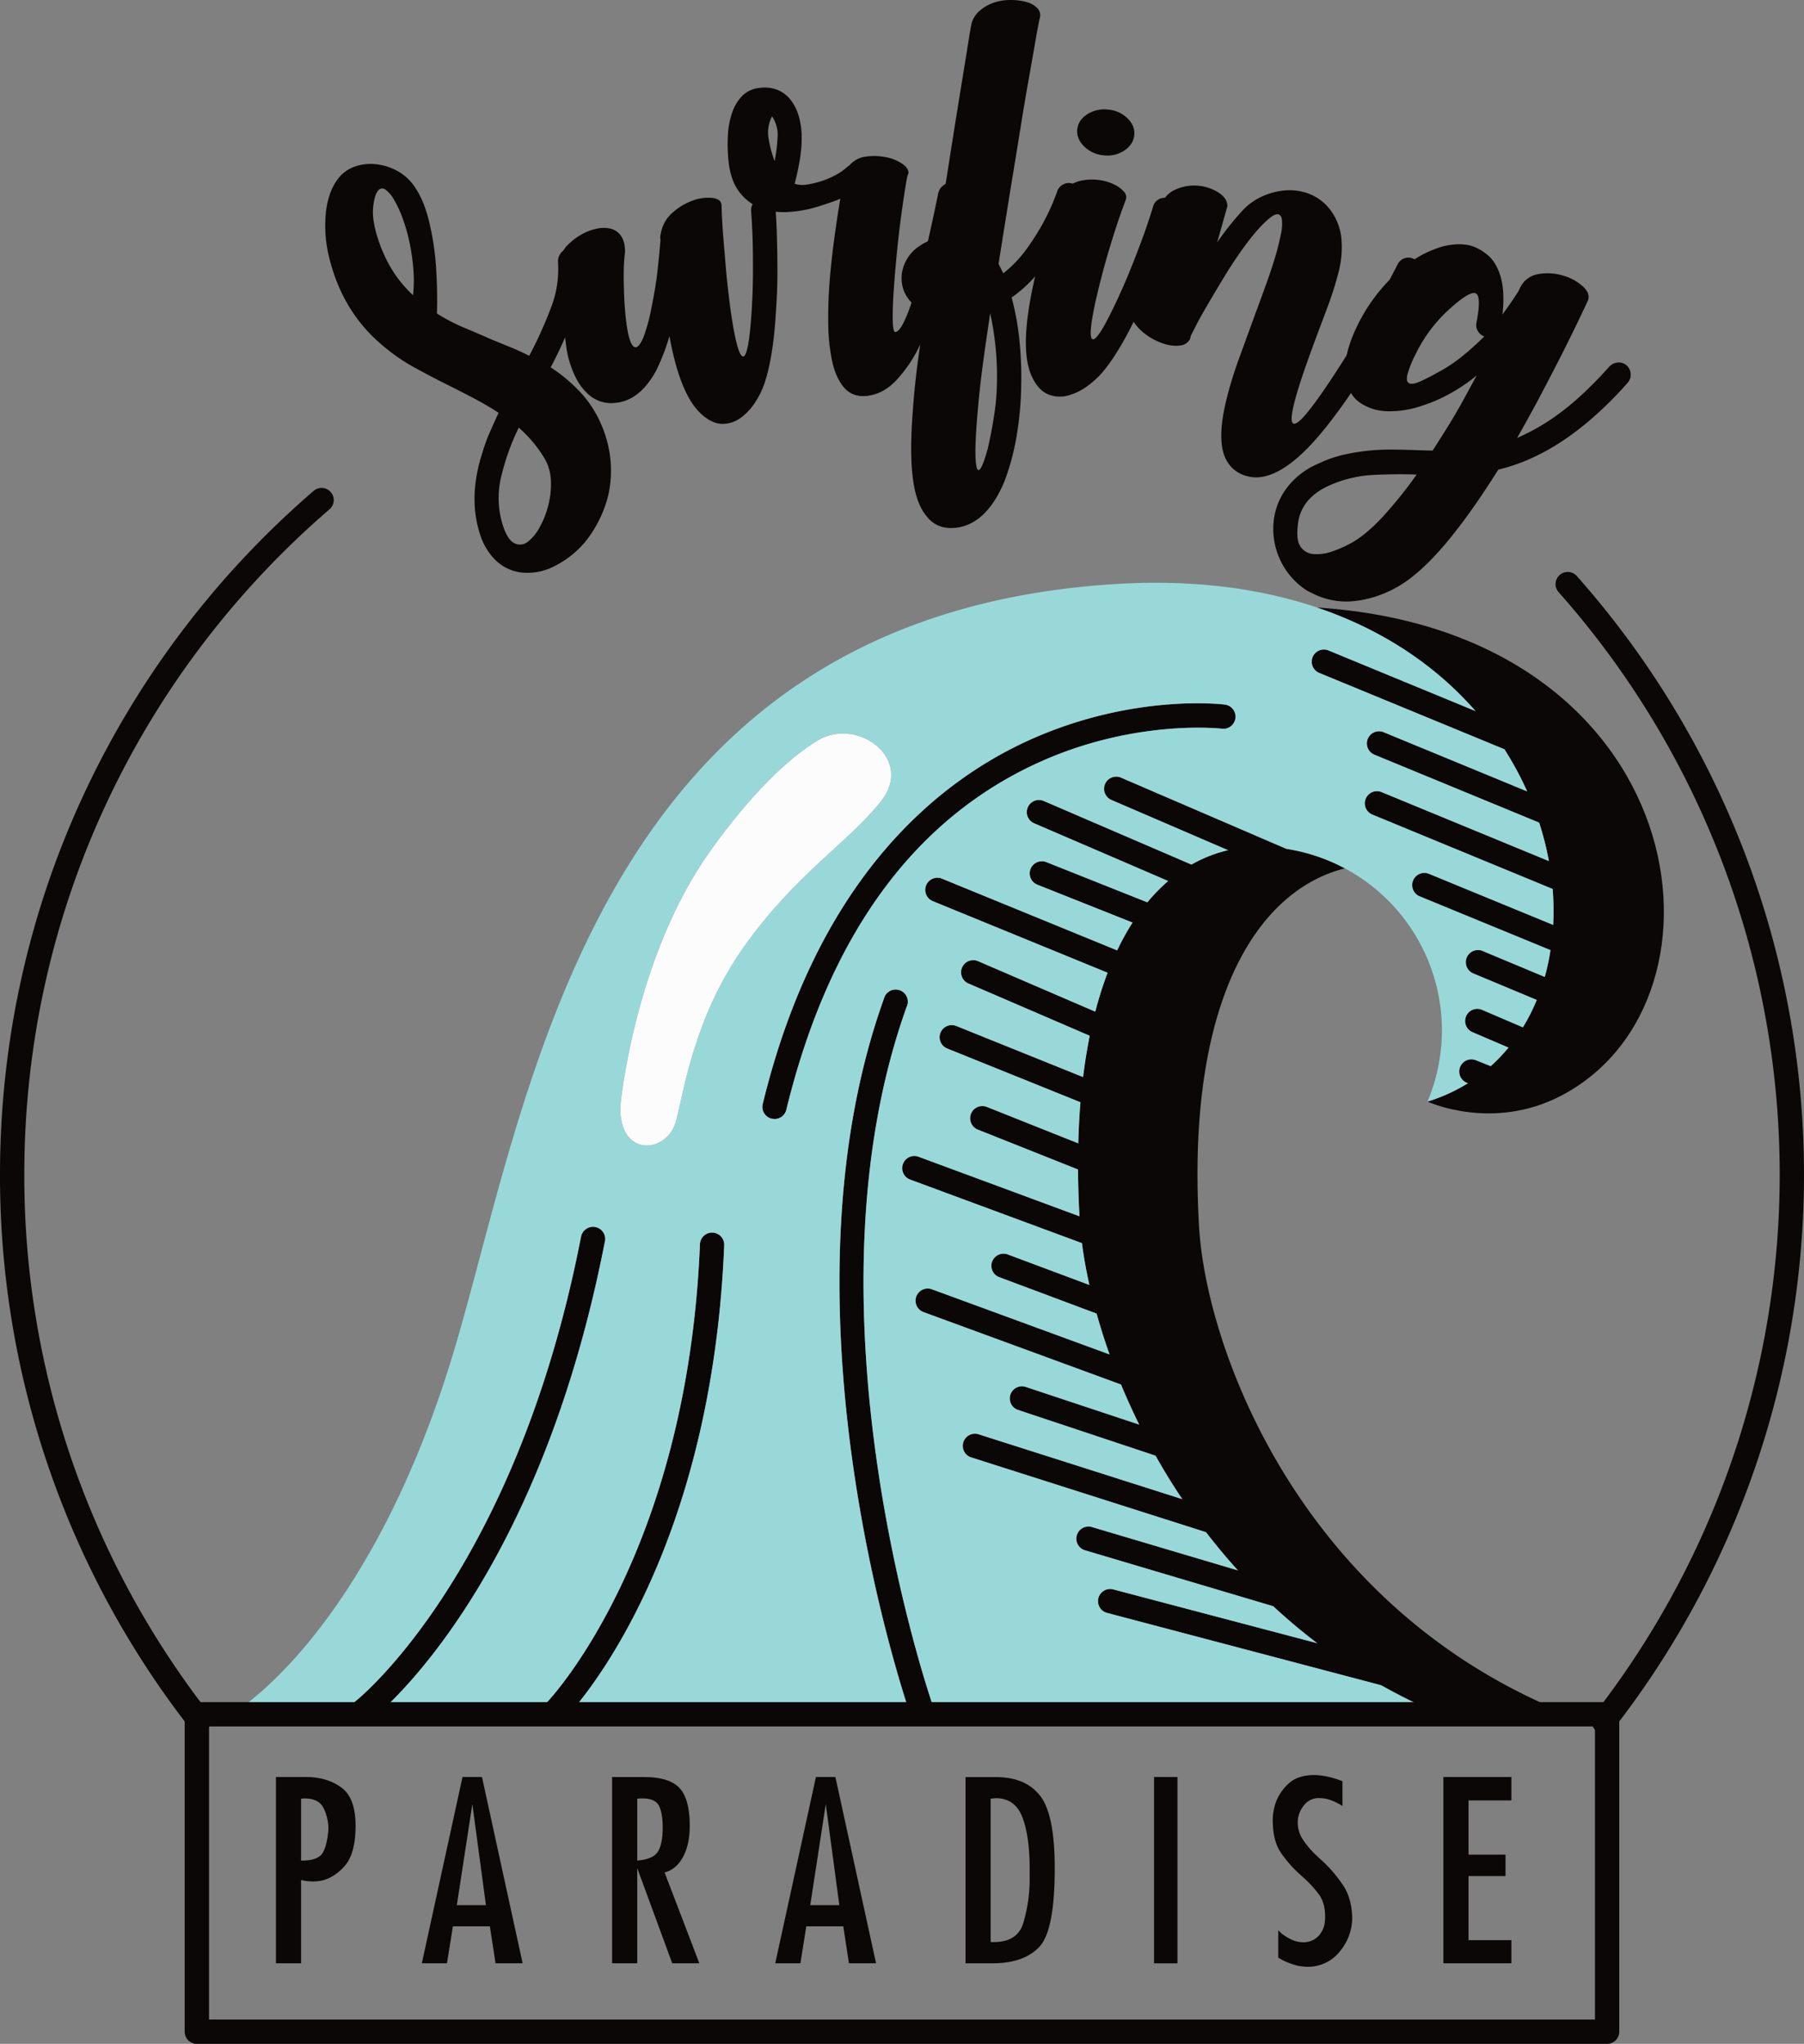 <svg xmlns="http://www.w3.org/2000/svg" width="953.12" height="1080" viewBox="0 0 953.12 1080"><rect x="0" y="0" width="953.12" height="1080" fill="#808080" stroke="none"/><g id="Layer_2" data-name="Layer 2"><g id="Surfing03_551959948"><g id="Surfing03_551959948-2" data-name="Surfing03_551959948"><path d="M695.52 321C844.74 371.07 855.88 550.8 754.2 582.09c0 0 34.1 15.89 70.5-3.05C921.74 528.59 894.91 333.69 695.52 321z" fill="#0b0707"/><path d="M753.57 902.54h67C685.69 844.67 637.27 712.15 633.52 648.32c-7-119.69 30.84-177.82 77-189.46a96.35 96.35.0 0 0-45.66-11.44c-53.52.0-102.37 58.1-94.51 196.24C574.09 708.54 621.62 842.65 753.57 902.54z" fill="#0b0707"/><path d="M203.19 902.54c21.71-20.46 86-92 116.09-244.95l.38-1.86A6.43 6.43.0 0 0 307 653.3l-.37 1.82c-34.73 176.34-117.55 242.8-118.6 243.63a6.38 6.38.0 0 0-2.33 3.79z" fill="#0b0707"/><path d="M550.65 402.09c50.19-22.18 94.46-17.08 94.9-17a6.42 6.42.0 0 0 1.59-12.75c-1.93-.23-47.74-5.61-101.07 17.75C497 411.59 432.35 462.58 403 583.37a6.41 6.41.0 0 0 4.73 7.76l1.52.17a6.41 6.41.0 0 0 6.23-4.9C438 493.81 483.46 431.8 550.65 402.09z" fill="#0b0707"/><path d="M303.43 902.54C320.88 881.68 376.69 804 382.63 658a6.42 6.42.0 1 0-12.83-.51C363.12 821.61 290 898.41 289.15 899.32a6.46 6.46.0 0 0-1.71 3.22z" fill="#0b0707"/><path d="M493.31 902.54C489.55 891.68 422 691.27 479 532.06A6.41 6.41.0 1 0 467 527.74c-54.87 153.23 2.28 342.54 12.82 374.8z" fill="#0b0707"/><path d="M749.71 882.48 588.17 839.86a6.42 6.42.0 0 0-3.27 12.42l161.53 42.63 1.64.2a6.42 6.42.0 0 0 1.64-12.63z" fill="#0b0707"/><path d="M684.48 852a6.42 6.42.0 0 0 1.84-12.57L577 806.94a6.41 6.41.0 1 0-3.65 12.29l109.29 32.48z" fill="#0b0707"/><path d="M646 812.11a6.41 6.41.0 0 0 1.94-12.52L517.34 758a6.42 6.42.0 1 0-3.89 12.23L644 811.81z" fill="#0b0707"/><path d="M537.6 744.94 613 770l2 .33a6.43 6.43.0 0 0 2-12.53l-75.44-25.07a6.42 6.42.0 0 0-4 12.18z" fill="#0b0707"/><path d="M487.93 693.33l117.19 43 2.2.4a6.43 6.43.0 0 0 2.22-12.46l-117.19-43a6.42 6.42.0 1 0-4.42 12.06z" fill="#0b0707"/><path d="M532.09 662.72a6.42 6.42.0 0 0-4.5 12l59.27 22.18 2.26.39a6.42 6.42.0 0 0 2.24-12.43z" fill="#0b0707"/><path d="M476.9 615a6.42 6.42.0 0 0 3.79 8.25l103.1 38.15 2.24.41a6.43 6.43.0 0 0 2.23-12.45l-103.1-38.16A6.44 6.44.0 0 0 476.9 615z" fill="#0b0707"/><path d="M584.79 610.19l-63.4-25.26a6.43 6.43.0 0 0-4.76 12l63.42 25.26 2.36.44a6.42 6.42.0 0 0 2.38-12.39z" fill="#0b0707"/><path d="M611.48 492.74l2.38.45a6.42 6.42.0 0 0 2.38-12.39l-63.41-25.25a6.42 6.42.0 1 0-4.75 11.93z" fill="#0b0707"/><path d="M800.29 568.45l-20.63-8.26a6.43 6.43.0 0 0-4.77 11.94l20.62 8.25 2.38.45a6.42 6.42.0 0 0 2.4-12.38z" fill="#0b0707"/><path d="M489.35 467.84a6.4 6.4.0 0 0 3.51 8.37l108.26 44.34 2.43.49A6.43 6.43.0 0 0 606 508.67L497.73 464.33A6.42 6.42.0 0 0 489.35 467.84z" fill="#0b0707"/><path d="M594 584.88a6.4 6.4.0 0 0-3.55-8.34l-85.23-34.38a6.42 6.42.0 1 0-4.8 11.91l85.22 34.38 2.4.46A6.41 6.41.0 0 0 594 584.88z" fill="#0b0707"/><path d="M603.38 558.65a6.41 6.41.0 0 0 2.54-12.3l-89.35-38.51a6.43 6.43.0 0 0-5.08 11.81l89.36 38.49z" fill="#0b0707"/><path d="M823.62 551l-40.54-17.36A6.42 6.42.0 1 0 778 545.43l40.55 17.34 2.52.52A6.41 6.41.0 0 0 823.62 551z" fill="#0b0707"/><path d="M833.89 523.63 783.36 502.5a6.42 6.42.0 0 0-5 11.85l50.53 21.13 2.47.5a6.43 6.43.0 0 0 2.49-12.35z" fill="#0b0707"/><path d="M839 496.29l-84-34.54a6.42 6.42.0 0 0-4.88 11.88l84 34.55 2.45.48A6.43 6.43.0 0 0 839 496.29z" fill="#0b0707"/><path d="M844.68 465.89l-115-47.44a6.43 6.43.0 0 0-4.9 11.88l115 47.42 2.44.5a6.43 6.43.0 0 0 2.46-12.36z" fill="#0b0707"/><path d="M846.23 434.44 731.27 387a6.43 6.43.0 1 0-4.9 11.88l115 47.42 2.44.49a6.43 6.43.0 0 0 2.46-12.36z" fill="#0b0707"/><path d="M697 355.58 812 403l2.45.5a6.42 6.42.0 0 0 2.45-12.36l-115-47.43A6.42 6.42.0 0 0 697 355.58z" fill="#0b0707"/><path d="M638.43 474.12A6.42 6.42.0 0 0 641 461.8l-89.36-38.48a6.42 6.42.0 1 0-5.07 11.79l89.35 38.48z" fill="#0b0707"/><path d="M583.91 414.29a6.42 6.42.0 0 0 3.36 8.44l89.35 38.49 2.54.52a6.42 6.42.0 0 0 2.54-12.31l-89.35-38.49A6.43 6.43.0 0 0 583.91 414.29z" fill="#0b0707"/><path d="M185.73 902.54a6.29 6.29.0 0 1 2.34-3.79c1.05-.83 83.87-67.29 118.6-243.63l.37-1.82a6.43 6.43.0 0 1 12.62 2.43l-.38 1.86c-30.15 153.09-94.44 224.57-116.1 244.95h84.31a6.22 6.22.0 0 1 1.66-3.22c.87-.91 74-77.71 80.65-241.84a6.42 6.42.0 1 1 12.83.51c-5.94 146.06-61.77 223.73-79.19 244.55H479.77C469.24 870.32 412.08 681 467 527.74A6.41 6.41.0 1 1 479 532.06c-57 159.21 10.52 359.62 14.28 370.48h260c-8.21-3.74-16.08-7.79-23.67-12.06L584.9 852.28a6.42 6.42.0 0 1 3.27-12.42l107.7 28.42a301.7 301.7.0 0 1-23.24-19.55l-99.26-29.5A6.41 6.41.0 1 1 577 806.94L654 829.79c-6-6.58-11.58-13.33-16.83-20.17l-123.68-39.4A6.42 6.42.0 1 1 517.34 758l107.27 34.16c-5.09-7.62-9.82-15.29-14.12-22.95L537.6 744.94a6.42 6.42.0 0 1 4-12.18l60.25 20c-3.51-7.12-6.73-14.21-9.61-21.18L487.93 693.33a6.42 6.42.0 1 1 4.42-12.06l93.87 34.42q-3.93-11.09-6.83-21.56l-51.8-19.38a6.42 6.42.0 0 1 4.5-12L575.57 679c-1.74-7.82-3.05-15.22-3.94-22.11l-90.94-33.66a6.43 6.43.0 0 1 4.47-12.05l85.18 31.52q-.69-12.82-.78-24.73l-52.93-21.07a6.43 6.43.0 0 1 4.76-12l48.33 19.26q.27-11.31 1.14-21.73l-70.4-28.39a6.42 6.42.0 1 1 4.8-11.91l67 27c.95-7.65 2.11-14.94 3.5-21.82l-64.23-27.68a6.43 6.43.0 0 1 5.08-11.81l62.1 26.76A199.18 199.18.0 0 1 585.19 514l-92.33-37.82a6.42 6.42.0 1 1 4.87-11.88l92.53 37.9a134.9 134.9.0 0 1 8.12-14.71l-50.3-20a6.42 6.42.0 1 1 4.75-11.93l53.38 21.26a92 92 0 0 1 11-11.27l-70.66-30.43a6.42 6.42.0 1 1 5.07-11.79l77.9 33.54a71.28 71.28.0 0 1 19.35-7.6l-61.6-26.53a6.42 6.42.0 1 1 5.08-11.79l87.3 37.6A97 97 0 0 1 754.2 582.09a92.19 92.19.0 0 0 21.37-9.69l-.68-.27a6.43 6.43.0 0 1 4.77-11.94l7.93 3.18a91.6 91.6.0 0 0 9.41-9.8l-19-8.14a6.42 6.42.0 1 1 5.06-11.81l21.54 9.23a102.67 102.67.0 0 0 7.31-14.47l-33.53-14a6.42 6.42.0 0 1 5-11.85l32.79 13.71a121.16 121.16.0 0 0 3-14.17l-69.1-28.41A6.42 6.42.0 0 1 755 461.75l65.6 27a138.89 138.89.0 0 0-.28-19l-95.47-39.4a6.43 6.43.0 0 1 4.9-11.88L818.34 455a158.46 158.46.0 0 0-5.14-20.3l-86.83-35.82a6.43 6.43.0 1 1 4.9-11.88l75.59 31.19a166.64 166.64.0 0 0-12-22.26L697 355.58a6.42 6.42.0 0 1 4.91-11.87l77.72 32.07c-37-42.38-99.47-72.64-189.63-67.2-281 17-310.67 277.7-351.92 411C207.64 818 162.41 876.77 127.3 902.54zM546.07 390.06c53.33-23.36 99.14-18 101.07-17.75a6.42 6.42.0 0 1-1.59 12.75c-.44-.05-44.71-5.15-94.9 17C483.46 431.8 438 493.81 415.44 586.4a6.41 6.41.0 0 1-6.23 4.9l-1.52-.17a6.41 6.41.0 0 1-4.73-7.76C432.35 462.58 497 411.59 546.07 390.06zM375.28 449.67c21.33-29.85 40.65-48.53 56.54-58.28 21-12.89 51.5 9.54 33.63 32s-45.08 38.19-72.81 77.45c-25.53 36.12-31.41 75.38-35.27 90.92-4.48 18-30.66 20.54-29.58-7.68C327.79 584.06 335.11 505.84 375.28 449.67z" fill="#99d8d9"/><path d="M327.79 584.06s7.32-78.22 47.49-134.39c21.33-29.85 40.65-48.53 56.54-58.28 21-12.89 51.5 9.54 33.63 32s-45.08 38.19-72.81 77.45c-25.53 36.12-31.41 75.38-35.27 90.92C352.89 609.76 326.71 612.28 327.79 584.06z" fill="#fcfcfc"/><path d="M300.82 131.44a7.14 7.14.0 0 1 4.64 1.66 5.23 5.23.0 0 1 2.05 4.25 66.24 66.24.0 0 1-4 28.69 235.74 235.74.0 0 1-12.56 28.08 84 84 0 0 1 16.46 14 60.61 60.61.0 0 1 12 20.69A60 60 0 0 1 321.53 261a63.35 63.35.0 0 1-4.76 13.35 62.51 62.51.0 0 1-7.7 12.1A50.81 50.81.0 0 1 292 299.63a30.27 30.27.0 0 1-17.85 2.7A23.74 23.74.0 0 1 262 296.17a32.43 32.43.0 0 1-8-12.73q-7-20.13.87-44.21a84.48 84.48.0 0 1 3.86-10.69c1.53-3.54 3.11-7 4.71-10.39q-5.73-3.75-11.93-7.06c-4.14-2.21-8.35-4.37-12.62-6.52q-9.7-4.78-19.59-10.18a102.14 102.14.0 0 1-18.51-13q-19.53-17-26.48-43.78a70.08 70.08.0 0 1-2.08-25.8q1.46-11.85 7.35-18.54a19 19 0 0 1 8.9-5.57 25.72 25.72.0 0 1 10.92-.84 30 30 0 0 1 10.86 3.66 25.7 25.7.0 0 1 8.68 8q5.37 7.68 8.08 19.87a143.28 143.28.0 0 1 3.47 24.46q.72 12.74.35 22.8a96.26 96.26.0 0 0 14.36 7.5q7.41 3.1 15.06 6.47 4.9 2 9.7 3.95c3.18 1.31 6.39 2.79 9.66 4.43a223.64 223.64.0 0 0 11.46-25.34 56.31 56.31.0 0 0 3.73-24.19 7 7 0 0 1 1.56-4.83A5.66 5.66.0 0 1 300.82 131.44zM218.23 156a72.94 72.94.0 0 0 .14-14 109.24 109.24.0 0 0-2.07-14.13 91.34 91.34.0 0 0-3.65-12.72 58.69 58.69.0 0 0-4.53-9.71 16.14 16.14.0 0 0-4.52-5.26 2.69 2.69.0 0 0-3.85.58c-1.34 1.55-2.23 4.62-2.64 9.22s.6 10.47 3.08 17.66A74.48 74.48.0 0 0 208 143.92 65.87 65.87.0 0 0 218.23 156zm48 123.27q2.53 6.63 6 8a6.55 6.55.0 0 0 6.71-1.05 24.12 24.12.0 0 0 6.19-7.63 48 48 0 0 0 4.54-11.5 44.56 44.56.0 0 0 1.4-12.76A25.46 25.46.0 0 0 288.14 243 67 67 0 0 0 274.08 226a123.18 123.18.0 0 0-9.49 26.79A47.79 47.79.0 0 0 266.25 279.29z" fill="#0b0707"/><path d="M370.77 219q-11.4-10-17.07-41.36c-1 3.39-2.07 6.53-3.21 9.44s-2.26 5.54-3.39 7.92q-7.44 14.25-18.2 17.2a13.77 13.77.0 0 1-3 .58 18 18 0 0 1-15.88-5.22q-6.57-6.21-9.87-19.09a59 59 0 0 1-1.16-6.7c-.38-3.07-.76-6.49-1.13-10.23s-.67-7.64-.94-11.64-.48-7.72-.61-11.18-.2-6.42-.22-8.93a17.75 17.75.0 0 1 .36-4.78A14.52 14.52.0 0 1 300.4 129a32.74 32.74.0 0 1 6.74-5.06 28 28 0 0 1 7.93-3.05 16.33 16.33.0 0 1 7.55-.06 9.62 9.62.0 0 1 5.49 3.84q2.14 3 2.11 8.53-.48 3.93-.65 8.19-.09 3.79.0 8.66t.37 9.9q.78 11.79 2.25 17.61t3.51 5.95c1.35.06 2.76-1.69 4.23-5.27a91.19 91.19.0 0 0 4.27-15.74q2.22-10.61 3.24-19.89t1.39-14.49a6.54 6.54.0 0 0 0-2.24v-1.12l.24-1.17.09-.47a19 19 0 0 1 6.45-11 32.21 32.21.0 0 1 10.75-6.27 22.72 22.72.0 0 1 10.22-1.24c3.07.43 4.62 1.75 4.63 4 .21 6.16.51 11.61.9 16.31s.82 9.82 1.28 15.32 1 10.7 1.6 15.57q1.71 14.43 3.53 22.72c1.21 5.52 2.37 8.71 3.51 9.6s2.12-.73 3-4.83 1.62-11 2.21-20.83q.54-9.46.57-18.72t-.15-16.41q-.18-7.16-.83-16.1a6.56 6.56.0 0 1 10.64-5.35 6.79 6.79.0 0 1 2.23 4.51c.08.27.2 1.94.38 5s.32 7 .45 11.88.21 10.4.21 16.61-.23 12.6-.68 19.09q-1.26 23.91-5.65 38a44.66 44.66.0 0 1-5.16 11.19 31.12 31.12.0 0 1-7.87 8.6 16.37 16.37.0 0 1-9.8 3.22Q376.35 223.95 370.77 219z" fill="#0b0707"/><path d="M384.92 85.23a87.27 87.27.0 0 1-.35-13.76 43.07 43.07.0 0 1 2.3-12.09 23.15 23.15.0 0 1 5.43-8.87 14.88 14.88.0 0 1 9.28-4.09 18.43 18.43.0 0 1 9.61 1.25A17 17 0 0 1 417.9 53a24.86 24.86.0 0 1 4 8 40.31 40.31.0 0 1 1.6 9.2 66.7 66.7.0 0 1-.84 13.68c-.74 4.52-1.69 8.94-2.82 13.24a14.38 14.38.0 0 0 6.83.36 49.15 49.15.0 0 0 8-2 44.43 44.43.0 0 0 7.52-3.37 26.81 26.81.0 0 0 5.42-3.91l.7-.5.69-.51a13.42 13.42.0 0 1 8.81-4.48 31.5 31.5.0 0 1 10.61.42 22.35 22.35.0 0 1 8.57 3.62c2.33 1.71 3.31 3.44 2.91 5.21-.19-.41-.6 1.35-1.27 5.3s-1.44 9-2.29 15.22-1.68 13-2.41 20.41-1.32 14.27-1.74 20.56-.6 11.57-.52 15.8.55 6.29 1.4 6.2c1.29-.12 2.73-1.78 4.34-5A79.54 79.54.0 0 0 482 158.56q2.28-7.12 4.51-15.78t4.07-16.8c1.23-5.45 2.31-10.34 3.21-14.68s1.56-7.45 1.95-9.36a7.11 7.11.0 0 1 2.7-4 6.06 6.06.0 0 1 4.72-1.26 6.22 6.22.0 0 1 4.25 2.59 5.7 5.7.0 0 1 1.05 4.84q-.84 4.39-2.66 13.76t-4.65 20.64q-2.82 11.28-6.82 23.45a156 156 0 0 1-9.31 22.44 71 71 0 0 1-12 17.09q-6.73 6.84-15 7.71c-5.12.53-9.17-1-12.11-4.45s-5.07-8.26-6.33-14.22a103.69 103.69.0 0 1-2-20.49q-.12-11.52.91-23.38t2.59-22.8q1.53-10.94 2.88-18.84c-1.79.76-3.61 1.46-5.49 2.08l-5.74 1.89A66 66 0 0 1 416.72 112 35.16 35.16.0 0 1 402 110a25.47 25.47.0 0 1-11.35-8.51Q386 95.47 384.92 85.23zm24.35-.15a83.92 83.92.0 0 0 1.53-12.24 17.28 17.28.0 0 0-2.91-11.34 18.34 18.34.0 0 0-1.77 11.93A58.55 58.55.0 0 0 409.27 85.08z" fill="#0b0707"/><path d="M501.87 279a15.47 15.47.0 0 1-12.33-6.25q-5.43-6.32-7.22-19.76t-.07-35.51q.92-13.49 2.79-27.28t3.82-25.34a22.54 22.54.0 0 1-5.52-3.34q-7.17-6.13-7-14.93a19.53 19.53.0 0 1 2.33-8.75 20.94 20.94.0 0 1 6.14-7.18 31.67 31.67.0 0 1 10.39-4.93q1.23-8.35 2.95-19.25t3.55-22.57q1.81-11.64 3.66-23.09t3.41-21.06q1.58-9.62 2.68-16.57c.74-4.62 1.26-7.8 1.59-9.52A13.43 13.43.0 0 1 517.24 6a22.75 22.75.0 0 1 7.49-4.47A26.43 26.43.0 0 1 533.66.0a31.79 31.79.0 0 1 8.46 1A12.71 12.71.0 0 1 548 4.24a5.31 5.31.0 0 1 1.4 5.18q-.71 2.78-2.26 11.76t-3.74 21.27q-2.18 12.28-4.48 26.62t-4.52 27.79q-2.19 13.47-4 24.8t-2.82 17.76l2.49 5a63.54 63.54.0 0 0 12.47-13.06 127.73 127.73.0 0 0 8.85-14.09A113.62 113.62.0 0 0 556.71 106q1.8-4.58 1.8-4.79a6.59 6.59.0 0 1 3.29-3.79 5.93 5.93.0 0 1 4.94-.34 6.24 6.24.0 0 1 3.69 3.28 7 7 0 0 1 .44 5 27.47 27.47.0 0 1-1.13 3c-.75 1.84-1.8 4.18-3.14 7s-3 6.09-5 9.78a117.83 117.83.0 0 1-7 11.23 101.49 101.49.0 0 1-9.67 11.83 67.62 67.62.0 0 1-10.46 9 139.32 139.32.0 0 1 4.07 22 194.1 194.1.0 0 1 1 24.68 173.19 173.19.0 0 1-2.56 27.3 126 126 0 0 1-6.13 22.71 62.2 62.2.0 0 1-4.8 9.67 42.29 42.29.0 0 1-6.26 8 27.56 27.56.0 0 1-8.05 5.53A22.65 22.65.0 0 1 501.87 279zm-9.13-138.31c-2.31 2-3.49 4-3.53 6.15a5.9 5.9.0 0 0 1.84 4.32l1.21-7.7.24-1.06zm30.41 24.83q-1.71 11.33-3.59 24.91c-1.24 9.06-2.25 18-3 26.86q-1.38 15.85-1.2 22.93c.12 4.72.54 7.38 1.25 8s1.61-.51 2.73-3.26a71.72 71.72.0 0 0 3.22-11c1-4.56 1.94-9.59 2.76-15.07a119.69 119.69.0 0 0 1.37-15.31A156.19 156.19.0 0 0 523.15 165.5z" fill="#0b0707"/><path d="M545.61 199.91q-4.11-8-3.53-22.39c.37-9.57 2.35-21.6 5.91-36q1.88-7.56 3.88-14.15T555.46 116c1.07-3.18 1.95-5.75 2.66-7.69s1.07-3 1.09-3.12a15.76 15.76.0 0 1 5.6-7 18.94 18.94.0 0 1 7.87-3 28.3 28.3.0 0 1 8.52.0 25.54 25.54.0 0 1 7.51 2.32 15.77 15.77.0 0 1 5.1 3.78 4.11 4.11.0 0 1 .93 4.41c-1.81 4.85-3.36 9.2-4.64 13.08s-2.64 8.24-4.09 13.05-2.79 9.6-4 14.35q-3.68 14.06-5 22.43c-.89 5.59-1 9-.23 10.22s2.25.1 4.57-3.39 5.52-9.69 9.65-18.6q3.94-8.62 7.35-17.22t5.84-15.33c1.62-4.5 3.33-9.59 5.09-15.31a6.19 6.19.0 0 1 8-4.11 5.86 5.86.0 0 1 3.88 3 7 7 0 0 1 .44 5c0 .29-.53 1.88-1.49 4.79s-2.26 6.68-3.9 11.24-3.6 9.75-5.87 15.55-4.8 11.63-7.59 17.52q-9.88 21.79-19.1 33.32a45.13 45.13.0 0 1-8.9 8.53A30.47 30.47.0 0 1 564.26 209a16.37 16.37.0 0 1-10.29-.55C550.65 207.16 547.87 204.32 545.61 199.91zM599.26 71.5q-.53 4.92-5.28 8.06A16.13 16.13.0 0 1 583 82.06a16.62 16.62.0 0 1-10.28-4.76c-2.72-2.75-3.91-5.74-3.55-9s2.13-5.92 5.38-8a16.76 16.76.0 0 1 11-2.38 16.51 16.51.0 0 1 10.19 4.65C598.46 65.28 599.62 68.24 599.26 71.5z" fill="#0b0707"/><path d="M612.61 110.49c1.43-5 4.15-8.35 8.17-10.2A23.51 23.51.0 0 1 633 98.13a23.87 23.87.0 0 1 10.9 3.7q4.71 3.11 4.54 7.27l-5.36 19a147.67 147.67.0 0 1 13.45-16.91 32 32 0 0 1 10.34-7.4 35.47 35.47.0 0 1 12.45-3.2 28.89 28.89.0 0 1 12.57 1.92 25.62 25.62.0 0 1 10.84 8.22 30.5 30.5.0 0 1 5.86 14.14A52.2 52.2.0 0 1 707 144.63a176.26 176.26.0 0 1-5.76 18q-3.57 9.48-7.18 19.19-7.39 20-10.08 30.4c-1.79 6.91-2 10.77-.76 11.54s4-1.41 8.11-6.54 9.66-13.09 16.58-23.85q6.32-9.88 11.89-19.41t9.62-17.11c2.72-5.07 5.71-10.78 9-17.18a6.35 6.35.0 1 1 11.39 5.62c0 .12-.87 1.8-2.51 5s-3.82 7.39-6.57 12.59-6 11.06-9.77 17.62-7.82 13.12-12.17 19.67Q703 224.43 690.66 237q-18 18.17-31.48 14.68a17 17 0 0 1-11.43-8.93q-5.32-10.25.68-33.49 2.52-9.76 6.36-20.29t7.66-21.05q3.6-9.7 6.81-18.63t5.43-16.76c.64-2.49 1.3-5.35 2-8.55a24.41 24.41.0 0 0 .6-7.94q-.42-3.09-2.95-2.75t-8.6 6.75q-7.72 8.4-17.1 23.26c-2.27 3.69-4.47 7.3-6.55 10.82s-4 6.79-5.76 9.81-3.21 5.7-4.4 8.06-2.11 4.1-2.71 5.28l-.48 1.86a6.52 6.52.0 0 1-5.54 3.45l-1.14.15a22.39 22.39.0 0 1-8.26-1.48 31.86 31.86.0 0 1-8.18-4.33 27 27 0 0 1-6.17-6.13 10.51 10.51.0 0 1-2.21-6.88z" fill="#0b0707"/><path d="M710.81 197.69c-.6-7.29 1.55-15.87 6.39-25.76a92 92 0 0 1 12.44-19.09 79.52 79.52.0 0 1 15.94-14.53 48.3 48.3.0 0 1 8.26-4.92 70.55 70.55.0 0 1 8.36-3.19c6.33-1.51 11.72-1.5 16.21.05A27 27 0 0 1 786 134.8c2.74 2.22 4.94 5.71 6.56 10.5q2.67 8.22 1.25 20.89c1.45-2 2.87-4 4.26-6s2.79-4.12 4.16-6.31l.76-1.54a12.87 12.87.0 0 1 9.8-7.51 28.38 28.38.0 0 1 13.17.84 25.81 25.81.0 0 1 10.57 5.9q4.08 3.9 2.2 7.75c.06-.12-1 2.14-3.2 6.79s-5.08 10.54-8.62 17.63-7.59 14.91-12.08 23.45-8.93 16.61-13.27 24.2a110.89 110.89.0 0 0 23.09-13.53q12-8.94 25.69-24.21a6.72 6.72.0 0 1 4.49-2.1 6.35 6.35.0 0 1 4.62 1.55 6.66 6.66.0 0 1 2.09 4.48 6.24 6.24.0 0 1-1.54 4.62A197 197 0 0 1 841.19 221a151 151 0 0 1-17.58 13.25A115.34 115.34.0 0 1 807.15 243a96.91 96.91.0 0 1-15.55 5.16q-15.24 24.3-28.3 39.65T738.87 309.8a60.63 60.63.0 0 1-13.43 5.83 53.64 53.64.0 0 1-13.05 2.21 39.5 39.5.0 0 1-18.35-4l-3.27-1.61a38.74 38.74.0 0 1-18-34.85 35.37 35.37.0 0 1 6.65-18.95 40.22 40.22.0 0 1 16.76-13.28 63.82 63.82.0 0 1 13.73-4.87 107.8 107.8.0 0 1 13.36-2.17 118.3 118.3.0 0 1 13-.54q6.53.07 12.86.32l7.76.22q3.89-6 7.92-12.5t8-13.63l7.37-13.59a78.31 78.31.0 0 1-6.63 5c-2.26 1.52-4.6 3-7 4.33a81.09 81.09.0 0 1-15.77 6.84 52 52 0 0 1-17.57 2.75 26.59 26.59.0 0 1-14.82-4.62C714.15 209.78 711.63 204.78 710.81 197.69zm37.67 53.06q-12-.37-23.63.26a64.43 64.43.0 0 0-23.31 5.89q-14.91 7-15.92 21.33c-.55 5 0 8.6 1.62 10.83a9.11 9.11.0 0 0 6.88 3.73 24.3 24.3.0 0 0 9.92-1.47 60.75 60.75.0 0 0 10.42-4.71q7.24-4.1 15.75-13.17A228 228 0 0 0 748.48 250.75zm18.24-88.25A77.45 77.45.0 0 0 748 187a56.61 56.61.0 0 0-4.42 11q-.83 3.66.92 4.51c1.16.56 3.06.27 5.72-.9s5.94-2.86 9.9-5.06a78.45 78.45.0 0 0 12.48-8.34q6-4.84 11.59-10.44a6.5 6.5.0 0 1-3.4-2.87 6.1 6.1.0 0 1-.71-4.41q2.64-13.74-.26-15.4T766.72 162.5z" fill="#0b0707"/><path d="M762.6 1037.43h35.94V1025.2H775.88V991.34h19.54V980H775.88V951.36h22.66V939H762.6zM675.36 1020v14.46a36.19 36.19.0 0 0 8.07 3.64 25.89 25.89.0 0 0 7.42 1.18 21.4 21.4.0 0 0 17-8.08 27.77 27.77.0 0 0 6.57-18.22q-.39-10.19-4.76-16.67a72.31 72.31.0 0 0-9.56-11.6l-2.81-2.6-2.66-2.48a48.63 48.63.0 0 1-6.38-7.74 16.39 16.39.0 0 1-2.6-9.18l.06-1.23.2-1.25a14.81 14.81.0 0 1 3.64-7 9.8 9.8.0 0 1 8-3.06 16.2 16.2.0 0 1 5.39 1 33.88 33.88.0 0 1 6.33 3.13V941.2a53.51 53.51.0 0 0-8.21-2.47 34.9 34.9.0 0 0-7-.78q-8.6.13-13.28 4.56a25.65 25.65.0 0 0-6.64 9.63 28.12 28.12.0 0 0-1.3 5.08 27.81 27.81.0 0 0-.4 4.43q0 11.19 4.36 17.45A64.7 64.7.0 0 0 686.3 990l1.43 1.3 1.43 1.3a58.57 58.57.0 0 1 7.69 8.46c2.16 2.95 3.25 6.83 3.25 11.59v1.11L7e2 1015a12.62 12.62.0 0 1-3.71 8.32 10.91 10.91.0 0 1-7.75 3 14.59 14.59.0 0 1-3.26-.4 14.2 14.2.0 0 1-3.25-1.17 23.16 23.16.0 0 1-3.39-1.95A19.51 19.51.0 0 1 675.36 1020zm-65.64 17.45h12.37V939H609.72zM523.4 1026.1V950.46l.78-.08.78-.06.66-.13h.78q9.9.13 13.73 10T544 987.3v6.51a81.52 81.52.0 0 1-3.38 22.4q-3.14 10.15-15.89 10h-1zm-13.28 11.33h14.33q16.26.0 24.53-8.52t8.28-41.61q0-28.38-7.63-38.27t-23.1-10H510.12zm-66.67-30.73H428.09l8.19-53.38zm-33.86 30.73h13.29L426 1017.9h19.53l3 19.53h14.32L441.37 939H431.08zm-72.91-54.29V950.46l1.37-.14h1.36q6.78.0 8.72 3.85c1.31 2.55 2 6.44 2 11.64q0 8.34-2.47 12.5T336.68 983.14zm-13.29 54.29h13.29V987.17l18.49 50.26h14.32l-18.36-48q6.12-1.57 9.7-8.14t3.59-16.48q0-13.92-5.22-19.79t-18.35-6H323.39zm-66.66-30.73H241.36l8.2-53.38zm-33.86 30.73h13.28l3.13-19.53h19.53l3 19.53h14.32L254.65 939H244.36zm-63.8-54.29V950.46h.52l.51-.14H161q7.29.0 9.9 5a24.78 24.78.0 0 1 2.6 11.54c-.53 6.06-1.65 10.32-3.38 12.74S164.7 983.21 159.07 983.14zm-13.28 54.29h13.28v-44l3 .59 3.13.19 1.82-.06 1.83-.21q7.14-1.17 13.08-7.73t5.93-21.43q0-14.71-7.43-20.18T162.19 939h-16.4z" fill="#0b0707"/><path d="M849.1 1073.57v-6.42H110.45V912.28H842.68v161.29h6.42v0h6.42V905.86a6.42 6.42.0 0 0-6.42-6.42H104a6.42 6.42.0 0 0-6.43 6.42v167.71A6.42 6.42.0 0 0 104 1080H849.1a6.42 6.42.0 0 0 6.42-6.43z" fill="#0b0707"/><path d="M823.48 312.91a463.79 463.79.0 0 1 18.85 592.8 6.42 6.42.0 0 0 10.13 7.89 476.64 476.64.0 0 0-19.37-609.21 6.42 6.42.0 1 0-9.61 8.52z" fill="#0b0707"/><path d="M110.21 905A461.55 461.55.0 0 1 12.84 620.63c0-140.56 62.51-266.46 161.25-351.51a6.42 6.42.0 0 0-8.37-9.74C64.25 346.76.0 476.22.0 620.63A474.51 474.51.0 0 0 100.07 912.85a6.43 6.43.0 0 0 10.15-7.9z" fill="#0b0707"/></g></g></g></svg>